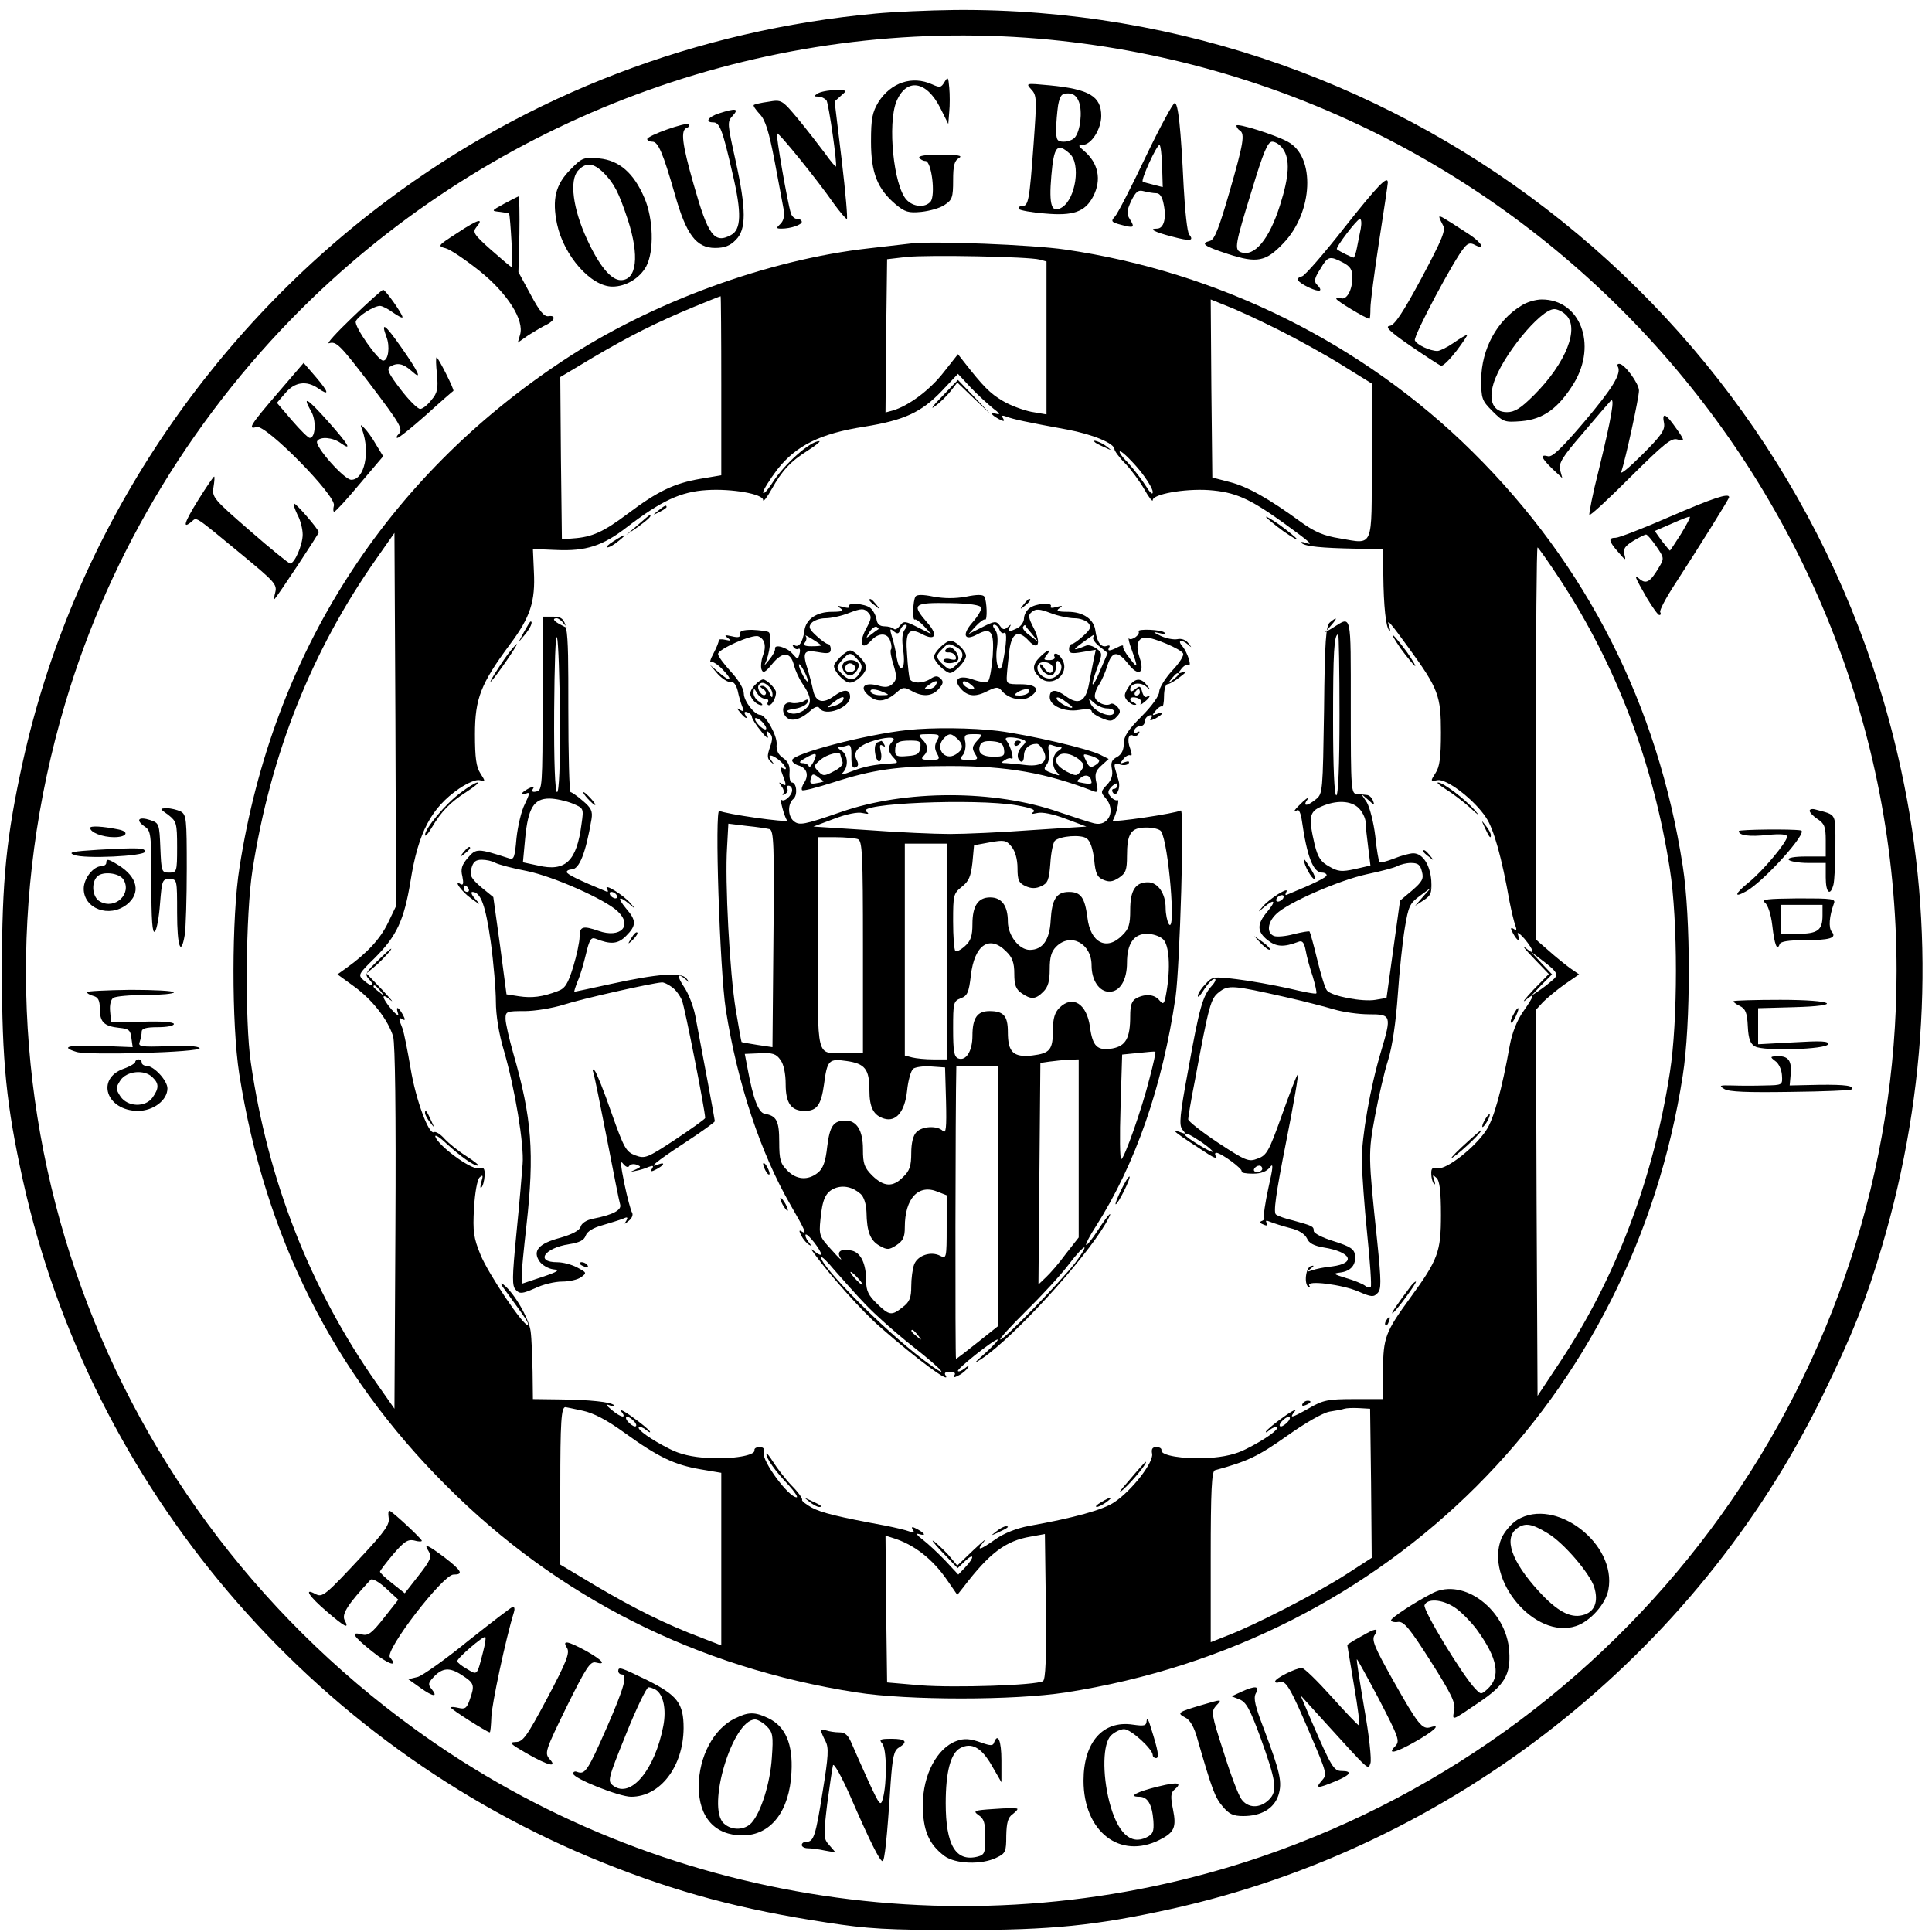 <?xml version="1.0" standalone="no"?>
<!DOCTYPE svg PUBLIC "-//W3C//DTD SVG 20010904//EN"
 "http://www.w3.org/TR/2001/REC-SVG-20010904/DTD/svg10.dtd">
<svg version="1.0" xmlns="http://www.w3.org/2000/svg"
 width="600pt" height="600pt" viewBox="0 0 600 600"
 preserveAspectRatio="xMidYMid meet">
<g transform="translate(0,600) scale(0.1,-0.1)"
fill="#000000" stroke="none">
<path d="M2720 5958 c-555 -51 -1078 -251 -1517 -580 -574 -429 -979 -1052
-1132 -1743 -51 -232 -65 -366 -65 -650 0 -284 14 -418 65 -650 211 -953 892
-1754 1800 -2119 232 -93 429 -146 699 -187 123 -19 185 -23 415 -23 283 0
417 14 650 65 875 193 1632 789 2025 1594 92 188 136 299 184 462 145 489 166
995 60 1482 -298 1384 -1529 2372 -2939 2360 -82 -1 -193 -6 -245 -11z m505
-78 c1503 -128 2665 -1389 2665 -2895 0 -1242 -796 -2350 -1975 -2752 -882
-300 -1869 -152 -2625 396 -1008 730 -1441 1997 -1088 3185 140 474 409 914
769 1261 602 579 1429 874 2254 805z"/>
<path d="M2933 5745 c-10 -17 -14 -18 -38 -7 -62 28 -128 6 -167 -55 -19 -32
-23 -51 -23 -123 0 -97 20 -147 77 -195 28 -23 39 -27 79 -23 27 3 59 12 73
22 23 15 26 23 26 76 0 46 4 61 18 69 13 8 -2 10 -56 11 -46 0 -71 -4 -67 -10
3 -5 12 -10 19 -10 19 0 32 -106 16 -126 -17 -20 -54 -17 -75 6 -40 44 -59
236 -31 305 31 74 93 65 136 -20 l25 -50 3 38 c2 20 2 54 0 75 -3 33 -4 35
-15 17z"/>
<path d="M3203 5722 c17 -18 17 -30 7 -168 -13 -178 -16 -194 -36 -194 -8 0
-13 -4 -10 -9 3 -4 40 -11 81 -14 88 -8 125 5 150 53 27 52 16 104 -29 142
-18 15 -18 17 -4 18 27 0 58 49 58 90 0 61 -37 83 -160 95 -75 7 -75 7 -57
-13z m148 -39 c11 -30 4 -90 -13 -110 -6 -7 -21 -13 -34 -13 -21 0 -24 5 -24
38 0 20 3 54 6 75 6 31 11 37 31 37 16 0 27 -8 34 -27z m-29 -160 c35 -31 19
-140 -24 -167 -32 -20 -41 5 -33 98 8 92 18 104 57 69z"/>
<path d="M2540 5710 c-13 -8 -13 -10 2 -10 9 0 20 -6 25 -12 7 -13 34 -200 29
-205 -1 -2 -17 17 -34 41 -18 24 -55 72 -83 106 -51 61 -52 61 -93 54 -23 -3
-43 -8 -45 -10 -3 -2 6 -15 19 -29 17 -18 28 -53 46 -147 13 -68 25 -135 28
-150 3 -17 0 -33 -10 -43 -14 -13 -14 -15 3 -15 29 0 63 12 63 21 0 5 -6 9
-14 9 -8 0 -17 8 -20 18 -11 36 -47 244 -43 248 4 5 125 -144 177 -219 19 -26
37 -47 40 -47 3 0 -4 82 -16 183 l-22 182 20 18 c20 17 19 17 -18 17 -22 0
-46 -5 -54 -10z"/>
<path d="M3558 5513 c-44 -93 -87 -176 -95 -185 -14 -15 -12 -18 18 -26 41
-11 44 -9 28 17 -11 17 -10 26 4 57 15 30 22 35 40 30 12 -3 29 -6 38 -6 11 0
19 -12 23 -35 9 -44 0 -75 -21 -75 -28 0 -7 -11 48 -25 56 -15 68 -13 52 7 -6
7 -13 74 -17 148 -9 185 -17 260 -28 260 -5 0 -46 -75 -90 -167z m51 -28 l2
-66 -28 7 c-15 4 -31 8 -34 10 -7 4 43 114 52 114 3 0 7 -29 8 -65z"/>
<path d="M2233 5648 c-34 -11 -45 -28 -18 -28 20 0 29 -23 60 -159 29 -123 27
-174 -5 -191 -52 -28 -71 -1 -116 158 -36 126 -41 168 -21 175 6 2 9 7 6 11
-7 8 -129 -35 -129 -46 0 -4 7 -8 16 -8 18 0 33 -35 70 -164 35 -124 66 -166
125 -166 29 0 47 7 64 25 33 32 33 94 -1 248 -25 113 -26 119 -9 137 21 23 11
25 -42 8z"/>
<path d="M3840 5610 c0 -5 5 -12 10 -15 17 -10 12 -40 -32 -192 -32 -111 -46
-147 -60 -151 -31 -8 -20 -16 56 -41 90 -29 117 -24 172 34 92 96 100 269 13
315 -40 22 -159 59 -159 50z m144 -72 c23 -32 20 -85 -9 -176 -34 -107 -80
-161 -122 -145 -20 8 -17 25 34 190 37 122 50 153 64 153 10 0 25 -10 33 -22z"/>
<path d="M1772 5474 c-47 -47 -58 -93 -42 -170 21 -98 105 -194 172 -194 42 0
85 26 105 63 25 47 22 149 -6 213 -33 77 -78 116 -140 122 -48 4 -53 3 -89
-34z m103 -11 c33 -34 46 -59 75 -146 36 -111 28 -187 -22 -187 -30 0 -67 44
-105 127 -44 95 -55 183 -28 213 25 27 47 25 80 -7z"/>
<path d="M4175 5293 c-64 -82 -123 -149 -131 -151 -23 -6 -16 -17 21 -35 35
-16 46 -12 24 10 -9 9 -6 21 11 47 24 41 29 42 70 21 23 -12 30 -22 30 -46 0
-40 -18 -72 -36 -65 -8 3 -14 2 -14 -2 0 -6 93 -62 103 -62 2 0 3 15 3 33 0
17 12 111 27 208 15 96 27 178 27 182 0 24 -32 -10 -135 -140z m51 -3 c-3 -16
-9 -43 -12 -60 -3 -16 -8 -30 -10 -30 -5 0 -46 20 -52 26 -6 4 62 93 71 94 5
0 6 -13 3 -30z"/>
<path d="M1565 5367 c-40 -22 -40 -22 -12 -25 15 -2 27 -4 28 -5 4 -10 13
-167 9 -167 -3 0 -32 25 -65 54 -53 47 -58 55 -46 70 26 31 5 25 -58 -17 -62
-40 -63 -41 -37 -48 15 -4 62 -36 106 -71 87 -70 139 -153 125 -198 l-7 -24
33 23 c19 12 44 27 57 33 26 13 29 30 5 26 -13 -2 -28 16 -55 67 l-38 70 3
118 c1 64 0 117 -3 117 -3 -1 -23 -11 -45 -23z"/>
<path d="M4470 5326 c0 -3 5 -14 11 -25 10 -15 -1 -42 -66 -164 -58 -108 -84
-147 -99 -149 -16 -2 -1 -17 64 -62 47 -32 90 -60 95 -62 6 -2 27 19 48 46 21
28 36 50 33 50 -3 0 -22 -11 -42 -25 -20 -14 -43 -25 -50 -25 -23 0 -64 19
-70 33 -5 13 123 254 154 289 11 13 19 15 33 7 35 -18 20 8 -18 33 -83 54 -93
60 -93 54z"/>
<path d="M2830 5244 c-19 -2 -78 -9 -130 -15 -315 -35 -678 -168 -950 -348
-553 -365 -903 -912 -1006 -1574 -25 -154 -25 -489 -1 -642 80 -507 292 -929
643 -1279 346 -347 779 -565 1274 -642 159 -25 491 -25 650 0 1003 156 1761
914 1916 1916 25 159 25 491 0 650 -77 499 -298 936 -653 1287 -339 336 -789
559 -1265 628 -101 15 -409 27 -478 19z m398 -50 l22 -6 0 -238 0 -237 -47 8
c-25 5 -66 20 -89 34 -39 23 -60 44 -121 122 l-18 23 -45 -57 c-43 -55 -109
-104 -158 -118 l-22 -6 2 238 3 238 60 7 c68 7 378 1 413 -8z m-988 -392 l0
-278 -65 -11 c-81 -14 -132 -38 -225 -108 -76 -57 -111 -73 -170 -77 l-35 -3
-3 252 -2 252 102 61 c114 67 193 107 313 157 44 18 81 33 83 33 1 0 2 -125 2
-278z m1730 174 c58 -29 147 -78 198 -110 l92 -57 0 -240 c0 -276 7 -259 -99
-241 -50 8 -78 20 -121 51 -100 73 -166 110 -221 124 l-54 14 -3 277 -2 276
52 -21 c29 -11 100 -44 158 -73z m-885 -245 c17 -12 22 -20 13 -17 -25 7 -22
-1 3 -15 17 -9 20 -8 14 2 -6 9 -3 10 11 5 20 -8 62 -17 188 -40 80 -15 147
-43 147 -61 0 -5 15 -26 34 -45 18 -19 45 -55 59 -80 14 -25 26 -40 26 -33 0
18 97 36 174 31 81 -6 125 -25 231 -101 84 -61 97 -72 70 -63 -11 4 -16 4 -12
-1 11 -10 63 -15 167 -17 l85 -1 1 -80 c1 -98 8 -162 18 -172 4 -4 4 1 0 12
-9 27 2 14 63 -70 90 -124 98 -146 98 -260 0 -77 -4 -107 -17 -126 -16 -25
-16 -26 6 -22 28 6 115 -61 151 -116 24 -35 49 -125 73 -261 6 -30 14 -64 18
-74 5 -14 4 -17 -5 -11 -10 6 -11 3 -2 -14 14 -25 23 -28 15 -3 -4 9 5 4 20
-13 31 -37 34 -55 4 -29 -13 10 -2 -4 24 -31 l48 -50 -48 -49 c-26 -28 -37
-42 -24 -32 30 26 28 15 -8 -36 -19 -27 -34 -66 -41 -103 -25 -140 -50 -231
-74 -266 -35 -53 -123 -122 -150 -117 -16 4 -21 0 -20 -18 0 -12 4 -26 8 -30
4 -5 5 0 1 11 -6 17 -5 18 7 7 10 -9 14 -41 14 -115 0 -115 -9 -139 -95 -257
-78 -107 -84 -124 -85 -225 l0 -90 -90 0 c-80 0 -96 -3 -139 -28 -57 -32 -63
-33 -45 -10 8 9 -8 2 -34 -17 -27 -19 -51 -39 -55 -45 -3 -5 2 -4 11 4 10 8
20 11 23 9 7 -7 -38 -39 -96 -68 -31 -16 -68 -25 -120 -28 -76 -4 -146 8 -143
24 1 6 -6 10 -16 10 -12 0 -16 -6 -13 -21 5 -27 -64 -115 -117 -150 -35 -24
-126 -49 -266 -74 -37 -7 -76 -22 -103 -41 -51 -36 -62 -38 -36 -7 10 12 -4 0
-32 -26 l-51 -49 -20 24 c-10 13 -32 34 -48 48 -17 13 -8 1 19 -28 l50 -52 23
22 c29 27 30 12 1 -19 l-22 -23 -40 43 c-23 24 -54 53 -71 66 -16 12 -22 20
-12 17 24 -7 21 1 -4 15 -17 9 -20 8 -14 -2 6 -9 3 -10 -11 -5 -10 4 -44 12
-74 18 -147 27 -199 40 -229 56 -18 10 -32 21 -30 24 2 4 -12 24 -33 45 -20
21 -45 54 -57 73 -12 19 -21 30 -21 25 0 -15 28 -54 69 -97 19 -21 30 -38 25
-38 -25 0 -108 113 -102 138 4 12 -1 18 -13 18 -10 0 -17 -4 -16 -10 3 -16
-67 -28 -143 -24 -52 3 -89 12 -120 28 -58 29 -103 61 -96 68 3 2 13 -1 23 -9
9 -8 14 -9 11 -4 -4 6 -28 26 -55 45 -26 19 -42 26 -34 17 19 -23 1 -21 -29 4
-20 17 -21 20 -5 14 11 -3 16 -3 12 1 -10 10 -74 17 -172 18 l-80 1 -1 85 c-1
47 -3 103 -6 125 -5 40 -51 120 -85 146 -11 8 -8 0 8 -21 65 -89 72 -100 68
-104 -10 -10 -124 160 -147 218 -21 51 -24 72 -20 143 3 50 10 88 17 96 11 10
12 7 6 -13 -4 -14 -4 -22 0 -18 5 5 9 21 10 36 1 24 -2 28 -20 24 -24 -4 -124
70 -133 98 -2 8 13 -1 34 -21 45 -41 84 -69 98 -69 6 0 -10 13 -35 29 -24 15
-55 40 -68 54 -13 15 -28 24 -33 21 -16 -10 -57 101 -73 199 -9 53 -20 109
-25 123 -13 32 -13 37 1 28 8 -4 8 0 0 15 -14 25 -23 28 -15 4 4 -10 -5 -5
-20 12 -31 37 -34 55 -3 29 12 -10 0 4 -26 32 l-49 51 24 20 c13 10 34 32 48
48 13 17 1 8 -27 -19 -49 -47 -52 -51 -36 -68 20 -22 6 -24 -18 -2 -18 16 -16
19 35 69 68 68 91 117 111 239 24 151 64 227 151 287 27 18 53 29 64 26 18 -5
18 -4 2 21 -13 20 -17 48 -17 122 0 111 18 156 108 278 64 85 80 134 75 228
l-3 69 73 -3 c91 -4 143 12 219 71 107 82 167 110 248 115 78 5 175 -12 175
-31 0 -7 12 8 26 33 33 59 59 87 113 121 25 16 41 29 35 29 -28 0 -108 -71
-145 -129 -16 -25 -29 -38 -29 -30 0 7 20 39 44 71 59 75 135 112 271 133 123
20 176 44 240 111 l50 53 40 -43 c22 -23 54 -52 70 -65z m453 -190 c23 -28 42
-59 42 -69 0 -10 -8 -3 -21 18 -12 19 -37 52 -57 74 -21 21 -30 36 -22 34 8
-3 34 -28 58 -57z m-2333 -1407 c-24 -50 -65 -94 -129 -140 l-28 -20 51 -37
c58 -42 106 -104 122 -156 6 -24 9 -231 7 -596 l-3 -560 -56 80 c-205 292
-337 628 -390 995 -19 129 -16 462 5 597 56 360 183 681 385 968 l56 80 3
-580 2 -579 -25 -52z m3640 1066 c174 -265 290 -570 341 -900 25 -158 25 -472
0 -630 -51 -331 -169 -642 -344 -904 l-67 -101 -3 599 -2 600 22 24 c13 13 43
38 67 55 l45 31 -29 20 c-16 12 -46 36 -67 55 l-38 33 0 609 c0 335 2 609 5
609 2 0 34 -45 70 -100z m-16 -1237 c-7 -7 -26 -23 -43 -35 l-31 -21 32 34 33
33 -33 35 -32 35 43 -33 c35 -27 40 -36 31 -48z m-3648 -40 c13 -16 12 -17 -3
-4 -10 7 -18 15 -18 17 0 8 8 3 21 -13z m628 -1304 c34 -7 76 -29 131 -69 104
-75 154 -99 235 -113 l65 -11 0 -268 0 -268 -62 24 c-109 41 -209 91 -326 160
l-112 67 0 238 c0 207 3 251 16 251 2 0 25 -5 53 -11z m2449 -225 l2 -232 -82
-53 c-89 -57 -279 -155 -365 -188 l-53 -21 0 265 c0 204 3 266 13 269 103 28
135 44 223 106 59 42 112 72 133 76 20 3 41 7 46 9 6 2 26 3 45 2 l35 -2 3
-231z m-2288 191 c7 -8 8 -15 2 -15 -5 0 -15 7 -22 15 -7 8 -8 15 -2 15 5 0
15 -7 22 -15z m2030 0 c-7 -8 -17 -15 -22 -15 -6 0 -5 7 2 15 7 8 17 15 22 15
6 0 5 -7 -2 -15z m-761 -806 c-22 -13 -275 -21 -380 -13 l-104 9 -3 228 -2
228 22 -7 c66 -20 124 -65 170 -132 l31 -45 19 24 c81 106 131 144 209 157
l44 8 3 -225 c2 -164 -1 -227 -9 -232z"/>
<path d="M2925 4768 c-28 -28 -37 -42 -22 -30 16 11 38 33 49 47 l21 27 51
-49 51 -48 -50 53 c-27 28 -50 52 -50 52 0 0 -23 -23 -50 -52z"/>
<path d="M3401 4626 c2 -2 15 -9 29 -15 24 -11 24 -11 6 3 -16 13 -49 24 -35
12z"/>
<path d="M2044 4414 c-18 -14 -18 -15 4 -4 12 6 22 13 22 15 0 8 -5 6 -26 -11z"/>
<path d="M1980 4369 l-35 -30 38 26 c33 24 43 35 34 35 -1 0 -18 -14 -37 -31z"/>
<path d="M3932 4394 c4 -5 28 -25 54 -44 26 -18 45 -29 42 -24 -4 5 -28 25
-54 44 -26 18 -45 29 -42 24z"/>
<path d="M1905 4319 c-16 -10 -25 -19 -19 -19 7 0 22 9 35 20 30 24 23 24 -16
-1z"/>
<path d="M2843 4147 c-8 -13 -10 -76 -2 -71 3 2 16 -7 29 -21 l22 -24 -42 21
c-39 20 -44 20 -55 5 -7 -9 -15 -14 -19 -10 -4 4 -17 8 -29 8 -15 0 -23 7 -25
22 -2 12 -10 27 -19 35 -18 14 -74 18 -66 4 3 -4 -5 -5 -18 -1 -19 5 -21 4 -9
-4 12 -8 5 -11 -26 -11 -48 0 -82 -23 -86 -60 -5 -34 -17 -52 -30 -44 -7 4 -8
2 -4 -5 4 -6 11 -9 16 -6 4 3 6 -4 3 -15 -5 -19 -5 -19 -22 0 -17 20 -57 31
-54 15 1 -6 -8 -22 -19 -35 -11 -14 -16 -19 -12 -11 14 27 22 91 11 98 -5 3
-28 6 -51 7 -29 0 -40 -4 -38 -13 2 -10 -5 -12 -25 -7 -22 5 -25 4 -13 -5 12
-9 11 -10 -7 -6 -12 3 -22 2 -21 -2 1 -3 -6 -21 -16 -40 -10 -18 -13 -31 -8
-27 5 3 22 -8 37 -24 34 -35 23 -40 -14 -7 l-26 22 24 -28 c14 -15 31 -26 40
-25 9 2 17 -8 22 -27 3 -16 10 -39 14 -49 7 -15 5 -17 -6 -11 -12 8 -12 6 0
-8 15 -19 26 -23 15 -6 -4 7 -1 10 7 7 8 -3 14 -9 14 -14 0 -5 12 -25 28 -44
16 -21 25 -27 21 -15 -6 16 -4 18 6 8 10 -9 10 -19 1 -44 -9 -27 -9 -35 4 -46
8 -7 10 -8 5 -1 -19 23 -10 29 15 11 23 -17 36 -41 15 -28 -7 4 -7 -3 0 -20
13 -34 13 -38 -2 -29 -10 6 -10 5 -1 -8 7 -8 9 -19 5 -23 -4 -5 -1 -5 6 -1 7
4 10 12 7 17 -4 5 -1 9 4 9 6 0 11 -6 11 -14 0 -16 -24 -38 -33 -30 -7 7 8
-50 17 -64 5 -8 -193 20 -210 30 -15 10 1 -493 20 -617 36 -229 108 -446 201
-607 47 -81 52 -94 34 -82 -8 5 -8 1 0 -14 6 -12 17 -24 24 -28 8 -5 7 -2 -2
9 -8 10 -11 20 -9 23 6 5 48 -49 48 -61 0 -4 -8 -1 -17 6 -17 13 -17 13 -3 -6
52 -71 150 -180 203 -226 114 -100 221 -179 204 -151 -6 8 -1 12 13 12 13 0
19 -4 14 -11 -5 -8 -1 -8 14 0 12 6 24 17 28 24 5 8 2 7 -9 -2 -10 -8 -20 -12
-22 -9 -6 5 111 98 123 98 4 -1 -13 -19 -38 -42 -37 -33 -39 -36 -10 -17 100
68 315 303 383 418 29 50 12 35 -23 -19 -18 -28 -35 -49 -37 -46 -2 2 11 28
30 57 123 193 207 434 248 714 13 93 28 585 16 578 -15 -9 -215 -39 -211 -31
11 18 22 68 14 63 -4 -2 -13 2 -21 11 -10 12 -9 18 4 32 11 10 17 12 17 4 0
-7 -5 -12 -11 -12 -5 0 -7 -5 -3 -11 10 -17 25 12 18 36 -3 11 -8 28 -11 38
-4 15 -1 18 15 13 11 -4 23 -2 27 3 4 7 -1 8 -12 4 -16 -6 -16 -5 -4 10 7 9
17 14 22 11 5 -3 4 7 -1 21 -11 28 -5 49 10 40 5 -3 12 0 16 6 5 8 3 9 -6 4
-8 -5 -11 -3 -8 6 3 8 11 14 19 14 8 0 14 6 14 14 0 8 6 16 14 19 9 3 11 0 6
-8 -6 -9 -3 -9 14 -1 25 14 28 23 4 14 -16 -6 -16 -5 -4 10 7 9 16 15 20 13 3
-2 6 12 6 32 0 20 5 37 10 37 6 0 24 10 40 23 19 14 23 20 10 15 -18 -6 -18
-5 -6 10 7 9 17 15 21 12 13 -8 -2 39 -18 58 -17 19 -3 23 18 5 12 -11 12 -10
1 4 -8 11 -22 16 -35 13 -11 -2 -34 2 -51 10 -25 12 -26 14 -5 9 14 -4 22 -3
17 1 -8 10 -87 13 -81 4 6 -10 -22 -30 -30 -22 -3 4 0 -13 9 -36 20 -57 19
-59 -7 -25 -13 16 -22 32 -20 37 1 4 -6 3 -17 -3 -25 -13 -34 -13 -26 0 3 5 0
7 -8 4 -17 -6 -30 11 -35 46 -4 37 -38 60 -86 60 -31 0 -38 3 -26 11 12 8 10
9 -9 4 -13 -4 -21 -3 -18 1 9 15 -49 10 -66 -5 -10 -7 -17 -22 -17 -32 0 -10
-9 -23 -19 -29 -26 -13 -34 -13 -25 3 5 9 4 9 -6 0 -11 -10 -16 -9 -25 4 -11
15 -16 15 -55 -5 l-42 -21 22 24 c13 14 26 23 29 21 8 -5 6 58 -2 71 -4 7 -23
7 -57 0 -33 -6 -67 -6 -100 0 -34 7 -53 7 -57 0z m204 -34 c2 -6 -10 -27 -27
-46 -34 -39 -25 -59 15 -37 43 23 53 9 48 -67 -3 -37 -9 -72 -14 -78 -6 -5
-22 -4 -45 4 -46 17 -67 2 -39 -29 22 -24 46 -25 84 -5 25 12 31 12 41 1 21
-27 66 -36 90 -19 32 22 19 38 -31 38 -43 0 -44 1 -42 30 1 17 5 51 8 78 8 53
28 62 60 27 29 -32 39 -8 16 38 -18 35 -19 42 -6 52 12 10 24 9 58 -4 23 -9
57 -16 74 -16 17 0 36 -7 43 -15 10 -12 7 -19 -16 -40 -15 -14 -31 -25 -35
-25 -5 0 -9 -7 -9 -16 0 -13 7 -15 41 -9 l42 7 -7 -33 c-4 -19 -10 -52 -14
-73 -10 -55 -33 -67 -72 -38 -31 23 -50 22 -50 -3 0 -27 46 -47 90 -40 24 4
40 3 40 -3 0 -5 14 -15 31 -22 26 -11 33 -11 46 3 13 13 14 19 4 31 -8 9 -17
13 -22 10 -16 -10 -49 7 -49 24 0 10 6 26 14 37 7 11 19 37 25 58 15 46 32 47
65 5 32 -41 52 -29 35 20 -13 39 -6 62 20 62 24 0 107 -35 115 -49 4 -6 -11
-30 -34 -54 -22 -24 -40 -54 -40 -65 0 -13 -23 -45 -55 -77 -42 -42 -55 -62
-55 -84 0 -21 -7 -34 -21 -42 -16 -8 -20 -17 -16 -37 4 -19 -1 -34 -15 -49
-20 -21 -20 -24 -5 -41 34 -38 10 -90 -35 -79 -13 3 -62 19 -109 35 -200 70
-478 70 -678 0 -115 -40 -129 -42 -146 -28 -19 16 -19 54 -1 69 14 12 10 51
-5 51 -5 0 -8 14 -7 30 2 21 -4 35 -20 46 -15 10 -22 24 -20 43 2 26 -34 91
-51 91 -18 0 -51 43 -51 66 0 15 -16 42 -40 68 -22 24 -40 48 -40 55 0 15 106
62 125 55 20 -8 26 -31 14 -61 -5 -14 -7 -34 -4 -42 5 -13 12 -9 34 18 32 39
57 37 67 -6 4 -15 15 -39 24 -53 32 -46 33 -67 6 -86 -16 -10 -32 -13 -43 -8
-14 6 -11 9 16 13 19 3 36 12 39 20 3 10 0 11 -13 3 -10 -5 -26 -7 -36 -5 -24
7 -36 -22 -19 -42 15 -18 45 -11 76 17 14 13 24 16 29 9 17 -28 95 1 95 35 0
24 -19 25 -49 3 -35 -26 -58 -20 -66 18 -3 15 -10 42 -15 59 -19 58 -15 67 30
59 33 -6 40 -4 40 9 0 9 -4 16 -9 16 -4 0 -20 11 -35 25 -23 21 -26 28 -16 40
7 8 26 15 43 15 17 0 51 7 75 17 37 14 45 14 57 2 13 -13 12 -20 -6 -53 -23
-44 -13 -68 16 -36 23 26 52 26 60 -1 4 -11 5 -23 2 -26 -3 -3 0 -24 8 -48 11
-37 10 -45 -2 -58 -12 -11 -23 -13 -46 -6 -44 12 -60 -6 -28 -32 26 -22 53
-18 86 11 18 16 23 17 45 5 35 -20 64 -18 85 5 14 16 16 23 7 32 -10 10 -17
10 -32 0 -25 -16 -60 -15 -65 1 -2 6 -6 40 -8 75 -6 71 5 85 48 62 40 -21 49
-2 15 36 -50 58 -45 63 72 61 59 -1 93 -6 95 -14z m-319 -67 c-2 -1 -12 -8
-22 -16 -18 -14 -18 -14 -6 7 8 12 18 19 23 16 4 -3 7 -6 5 -7z m82 -1 c-8
-10 -10 -31 -5 -64 4 -30 3 -51 -4 -55 -6 -4 -12 9 -16 31 -3 21 -10 51 -15
66 -7 24 -7 27 5 17 12 -10 16 -9 21 4 3 9 11 16 16 16 6 0 5 -6 -2 -15z m294
-1 c3 -8 10 -13 15 -9 9 5 7 -35 -5 -94 -9 -43 -25 -1 -18 47 4 27 2 47 -6 57
-7 9 -8 15 -2 15 5 0 13 -7 16 -16z m101 -13 l20 -25 -26 20 c-15 10 -25 23
-22 27 3 5 6 7 7 5 0 -2 10 -14 21 -27z m-655 -35 c0 -2 -13 -3 -30 -3 -22 0
-27 4 -20 12 5 7 6 15 2 20 -4 4 5 0 21 -10 15 -9 27 -18 27 -19z m845 25 c-3
-5 6 -18 20 -29 l25 -20 -22 -51 c-26 -64 -35 -61 -11 3 17 46 17 48 -2 62
-11 8 -25 12 -32 9 -42 -17 -44 -15 -13 8 40 29 43 31 35 18z m-886 -136 c0
-5 -6 1 -14 15 -8 14 -14 30 -14 35 0 6 6 -1 14 -15 8 -14 14 -29 14 -35z
m1151 21 c0 -2 -8 -10 -17 -17 -16 -13 -17 -12 -4 4 13 16 21 21 21 13z m-755
-35 c-3 -6 -14 -11 -23 -11 -13 0 -13 2 4 14 21 15 30 14 19 -3z m120 -9 c-7
-8 -35 7 -35 18 0 6 7 6 20 -2 10 -7 17 -14 15 -16z m-280 -12 c18 -8 17 -9
-7 -9 -15 -1 -30 4 -33 9 -7 12 12 12 40 0z m450 0 c-3 -5 -16 -10 -28 -10
-18 0 -19 2 -7 10 20 13 43 13 35 0z m-579 -28 c-3 -5 -16 -12 -28 -15 -22 -6
-22 -6 2 13 25 19 37 20 26 2z m714 -18 c0 -9 -44 14 -48 25 -3 8 5 7 22 -4
14 -10 26 -19 26 -21z m108 -4 c12 0 22 -4 22 -10 0 -25 -63 -2 -74 27 -6 16
-6 16 12 0 10 -9 28 -17 40 -17z m-1068 -45 c20 -24 6 -28 -15 -5 -10 11 -13
20 -8 20 6 0 16 -7 23 -15z m788 -256 c44 -8 60 -14 51 -21 -9 -6 -6 -7 12 -3
15 4 50 -3 89 -18 l64 -24 -170 -11 c-93 -7 -207 -12 -254 -12 -47 0 -161 5
-254 12 l-170 11 64 24 c39 15 74 22 89 18 18 -4 22 -3 12 4 -39 26 338 42
467 20z m-768 -74 c13 -4 15 -49 12 -341 l-3 -336 -47 7 c-26 4 -48 8 -49 9
-1 1 -9 46 -18 100 -19 115 -34 399 -27 505 l4 73 57 -7 c31 -3 63 -8 71 -10z
m1216 -7 c23 -36 47 -321 24 -288 -5 8 -10 31 -10 50 0 45 -24 80 -55 80 -39
0 -55 -25 -55 -86 0 -45 -4 -59 -25 -79 -48 -49 -99 -23 -108 56 -8 61 -20 79
-57 79 -39 0 -53 -22 -57 -88 -3 -61 -25 -92 -65 -92 -33 0 -68 45 -68 88 0
49 -19 75 -55 75 -38 0 -55 -27 -55 -83 0 -36 -5 -52 -23 -68 -13 -12 -27 -19
-30 -15 -4 3 -7 45 -7 92 0 81 1 86 27 107 22 17 28 32 33 75 l5 54 49 9 c45
8 51 7 68 -14 11 -14 18 -39 18 -66 0 -38 4 -46 25 -56 18 -8 32 -8 49 0 20 9
24 19 28 71 2 34 9 65 14 70 17 15 82 20 99 7 11 -8 19 -32 23 -65 4 -43 9
-55 28 -63 18 -8 29 -7 49 6 21 14 25 24 25 67 0 71 12 89 60 89 21 0 42 -5
46 -12z m-942 -24 c14 -5 16 -44 16 -335 l0 -329 -54 0 c-94 0 -86 -30 -86
341 l0 329 54 0 c30 0 61 -3 70 -6z m276 -349 l0 -335 -42 0 c-24 0 -53 3 -65
6 l-23 6 0 329 0 329 65 0 65 0 0 -335z m672 38 c19 -17 24 -89 10 -167 -6
-35 -9 -37 -21 -23 -15 19 -43 22 -72 7 -14 -8 -19 -21 -19 -55 0 -68 -13 -93
-55 -101 -47 -8 -62 6 -70 67 -10 72 -54 100 -95 59 -14 -14 -20 -33 -20 -67
0 -64 -9 -74 -65 -81 -58 -6 -75 10 -75 73 0 50 -13 65 -57 65 -38 0 -53 -21
-53 -77 0 -47 -20 -79 -44 -70 -13 5 -16 22 -16 92 0 81 1 86 24 95 20 7 25
18 31 70 11 96 58 128 110 75 19 -18 25 -35 25 -69 0 -35 5 -48 22 -60 30 -21
44 -20 68 4 15 15 20 33 20 70 0 37 5 55 20 70 45 45 110 10 110 -58 0 -47 24
-82 55 -82 33 0 55 36 55 90 0 59 21 90 62 90 17 0 40 -7 50 -17z m-42 -432
c-24 -96 -79 -251 -88 -251 -4 0 -5 73 -2 162 l5 163 50 5 c28 3 51 5 53 4 2
-1 -6 -38 -18 -83z m-1146 57 c10 -13 16 -43 16 -75 0 -59 17 -83 59 -83 38 0
51 18 60 82 10 76 15 81 70 73 57 -8 71 -25 71 -90 0 -55 13 -79 46 -89 37
-11 64 22 71 86 3 32 12 63 19 69 7 5 32 9 56 7 l43 -3 3 -105 c2 -83 0 -102
-10 -92 -17 17 -64 15 -82 -4 -10 -10 -16 -33 -16 -65 0 -40 -5 -55 -25 -74
-32 -33 -60 -31 -96 4 -25 25 -29 37 -29 82 0 58 -19 89 -54 89 -38 0 -49 -17
-57 -81 -5 -47 -13 -68 -29 -81 -31 -25 -67 -22 -95 7 -21 21 -25 33 -25 88 0
66 -8 82 -45 88 -20 4 -36 47 -53 139 l-9 47 48 2 c39 2 50 -2 63 -21z m926
-275 l0 -276 -40 -51 c-21 -29 -49 -61 -62 -73 l-23 -22 3 344 3 344 27 4 c15
2 42 5 60 6 l32 1 0 -277z m-250 -147 l0 -404 -64 -51 c-35 -28 -65 -51 -67
-51 -3 0 -2 795 1 908 0 1 29 2 65 2 l65 0 0 -404z m-427 6 c10 -9 17 -31 18
-56 1 -62 12 -89 41 -105 23 -13 29 -13 52 2 21 14 26 25 26 56 0 89 42 135
102 110 l28 -11 0 -100 c0 -95 -1 -98 -20 -88 -28 15 -70 2 -81 -27 -5 -13 -9
-44 -9 -68 0 -35 -5 -48 -26 -64 -35 -28 -42 -27 -81 11 -26 25 -33 40 -33 69
0 54 -16 88 -44 95 -34 8 -50 -3 -35 -24 6 -10 -7 2 -28 26 -38 41 -40 46 -35
95 6 63 16 85 45 97 26 10 55 4 80 -18z m666 -214 c-45 -58 -220 -238 -232
-238 -6 0 30 39 79 88 49 48 109 113 133 145 24 32 46 55 49 53 2 -3 -11 -24
-29 -48z m-652 -128 c28 -30 94 -89 146 -130 101 -79 126 -112 32 -41 -120 91
-314 286 -315 316 0 6 19 -12 42 -40 24 -27 66 -75 95 -105z m-22 80 c10 -11
16 -20 13 -20 -3 0 -13 9 -23 20 -10 11 -16 20 -13 20 3 0 13 -9 23 -20z m186
-177 c13 -16 12 -17 -3 -4 -17 13 -22 21 -14 21 2 0 10 -8 17 -17z"/>
<path d="M2920 3990 c-11 -11 -20 -24 -20 -30 0 -5 9 -19 20 -30 11 -11 25
-20 30 -20 15 0 50 38 50 53 0 16 -32 47 -48 47 -7 0 -21 -9 -32 -20z m51 0
c24 -14 24 -32 -1 -55 -19 -17 -21 -17 -40 0 -24 22 -25 29 -4 49 18 19 20 19
45 6z"/>
<path d="M2936 3981 c-3 -5 2 -8 11 -7 9 0 18 -5 21 -13 3 -10 -1 -12 -17 -8
-11 3 -21 1 -21 -4 0 -12 37 -11 45 1 7 11 -12 40 -26 40 -4 0 -10 -4 -13 -9z"/>
<path d="M2610 3960 c-11 -11 -20 -23 -20 -28 0 -17 32 -52 49 -52 20 0 51 30
51 48 0 15 -36 52 -50 52 -5 0 -19 -9 -30 -20z m54 -9 c14 -15 15 -24 6 -40
-13 -25 -33 -27 -54 -5 -20 19 -20 23 1 46 20 23 26 23 47 -1z"/>
<path d="M2617 3936 c-3 -8 1 -20 9 -27 12 -10 18 -9 31 3 8 9 12 21 9 27 -10
16 -43 14 -49 -3z m38 -5 c7 -12 -12 -24 -25 -16 -11 7 -4 25 10 25 5 0 11 -4
15 -9z"/>
<path d="M3230 3960 c-25 -25 -25 -42 -1 -64 37 -34 94 10 71 54 -6 11 -15 20
-21 20 -6 0 -7 -4 -4 -10 3 -5 -4 -10 -16 -10 -18 0 -19 2 -9 15 18 22 3 18
-20 -5z m40 -36 c0 -20 -17 -17 -29 4 -6 9 -11 12 -11 6 0 -17 27 -37 40 -29
5 3 10 16 10 28 0 14 3 18 10 11 15 -15 2 -42 -22 -50 -24 -7 -53 18 -45 39 7
19 47 11 47 -9z"/>
<path d="M2346 3874 c-9 -8 -16 -21 -16 -28 0 -15 20 -36 35 -36 5 0 2 5 -7
11 -10 5 -18 18 -18 27 1 16 1 16 11 0 5 -10 17 -18 25 -18 8 0 12 -4 9 -10
-3 -5 -2 -10 3 -10 10 0 22 23 22 40 0 11 -29 40 -40 40 -5 0 -16 -7 -24 -16z
m42 -6 c7 -7 12 -19 11 -27 0 -10 -4 -7 -9 7 -5 12 -15 22 -22 22 -9 0 -9 -3
2 -10 8 -5 11 -12 7 -17 -9 -9 -28 17 -21 29 7 11 18 10 32 -4z"/>
<path d="M3504 3865 c-13 -20 -14 -28 -4 -40 7 -8 18 -15 24 -14 7 0 6 2 -1 6
-21 8 -15 22 7 16 11 -3 17 -10 13 -17 -4 -6 1 -5 10 3 18 14 24 26 8 17 -5
-3 -11 4 -14 16 -5 18 -8 19 -21 8 -11 -9 -16 -9 -16 -1 0 19 29 24 48 10 15
-13 16 -12 3 4 -19 24 -38 21 -57 -8z m36 -15 c0 -5 -5 -10 -11 -10 -5 0 -7 5
-4 10 3 6 8 10 11 10 2 0 4 -4 4 -10z"/>
<path d="M2820 3733 c-133 -14 -360 -74 -360 -94 0 -6 9 -13 19 -16 26 -7 34
-29 19 -53 -7 -10 -10 -21 -7 -24 3 -3 46 8 96 24 124 40 200 51 363 51 179 0
298 -21 448 -79 11 -4 13 2 7 27 -6 26 -3 37 15 53 l23 21 -24 12 c-37 20
-225 63 -319 75 -81 10 -206 11 -280 3z m90 -33 c-8 -14 -8 -26 0 -40 10 -18
8 -20 -22 -20 -25 0 -29 3 -20 12 16 16 15 33 -4 52 -14 15 -12 16 21 16 33 0
35 -2 25 -20z m65 4 c18 -18 16 -33 -7 -47 -35 -22 -66 21 -36 51 16 16 23 15
43 -4z m59 -5 c-15 -17 -16 -23 -6 -40 11 -17 9 -19 -19 -19 -27 0 -30 2 -19
15 7 8 10 26 8 40 -5 22 -2 25 25 25 30 0 30 0 11 -21z m-262 -1 c-16 -16 -15
-33 4 -52 14 -15 13 -16 -8 -17 -52 -3 -83 -9 -122 -24 -27 -11 -37 -12 -28
-4 18 19 15 56 -5 68 -10 6 -13 11 -6 11 6 0 17 2 25 5 9 4 13 -5 12 -34 0
-28 3 -38 13 -34 9 3 10 10 4 22 -13 23 1 42 41 57 46 16 86 18 70 2z m402 6
c14 -5 14 -8 1 -21 -17 -17 -19 -39 -5 -48 6 -3 10 5 10 18 0 22 16 37 40 37
5 0 14 -9 20 -21 18 -32 -4 -51 -54 -45 -23 3 -50 5 -61 6 -16 0 -17 2 -5 9 8
6 17 8 21 5 10 -6 -2 38 -14 54 -7 9 -4 12 11 12 11 0 27 -3 36 -6z m-316 -26
c-2 -19 -10 -24 -40 -26 -32 -3 -38 0 -38 16 0 26 8 32 47 32 30 0 34 -3 31
-22z m260 -5 c3 -20 -1 -23 -32 -23 -37 0 -51 12 -42 36 4 10 16 14 38 12 25
-2 34 -8 36 -25z m175 7 c7 0 4 -5 -5 -11 -21 -12 -24 -49 -5 -68 10 -10 8
-11 -8 -5 -34 12 -36 15 -24 30 6 8 9 25 6 40 -3 19 -1 24 10 20 8 -3 20 -6
26 -6z m-766 -45 c-7 -13 -13 -20 -15 -15 -2 6 -11 10 -20 10 -12 1 -10 5 8
15 35 20 40 18 27 -10z m83 21 c0 -2 3 -11 6 -20 4 -10 -5 -20 -26 -31 -30
-16 -34 -16 -49 0 -15 15 -14 18 8 36 20 17 61 27 61 15z m739 -13 c19 -16 20
-20 8 -37 -13 -17 -15 -17 -45 -2 -30 16 -40 35 -25 49 12 12 40 7 62 -10z
m63 -2 c4 -4 0 -11 -10 -17 -15 -10 -20 -7 -29 13 -11 22 -10 23 10 17 12 -3
25 -9 29 -13z m-854 -67 c2 -1 -8 -4 -21 -6 -20 -4 -23 -1 -19 14 4 15 7 16
21 6 9 -7 17 -13 19 -14z m832 -5 c0 -3 -11 -4 -25 -1 -24 4 -24 5 -8 17 17
13 32 5 33 -16z"/>
<path d="M2724 3694 c-6 -2 -9 -18 -6 -34 2 -16 9 -27 14 -24 5 3 7 17 3 31
-4 18 -2 23 6 17 8 -4 9 -3 5 4 -4 7 -8 12 -9 11 -1 0 -7 -3 -13 -5z"/>
<path d="M3150 3689 c0 -5 5 -7 10 -4 6 3 10 8 10 11 0 2 -4 4 -10 4 -5 0 -10
-5 -10 -11z"/>
<path d="M2700 4136 c0 -2 8 -10 18 -17 15 -13 16 -12 3 4 -13 16 -21 21 -21
13z"/>
<path d="M3179 4123 c-13 -16 -12 -17 4 -4 16 13 21 21 13 21 -2 0 -10 -8 -17
-17z"/>
<path d="M1685 3815 c0 -255 -1 -270 -19 -273 -12 -3 -16 0 -11 8 6 9 2 9 -14
1 -24 -13 -28 -23 -6 -15 11 5 10 -2 -5 -33 -11 -21 -22 -69 -26 -106 -5 -58
-8 -68 -22 -63 -99 32 -103 32 -129 2 -19 -22 -23 -35 -17 -58 4 -21 3 -28 -5
-24 -25 16 2 -23 32 -44 30 -22 31 -22 13 -2 -11 12 -15 22 -9 22 26 0 41 -42
57 -155 9 -66 16 -150 16 -186 0 -41 9 -99 25 -152 34 -117 63 -292 58 -352
-2 -27 -10 -124 -19 -213 -14 -143 -14 -166 -2 -178 12 -13 20 -12 59 5 24 12
62 21 85 21 22 0 49 6 59 14 18 13 17 14 -13 30 -17 9 -44 16 -61 16 -70 0
-41 44 36 56 32 5 47 12 52 27 5 13 23 24 52 32 24 7 53 16 63 20 15 7 17 5
11 -6 -8 -12 -6 -12 8 0 9 7 14 18 10 25 -4 6 -15 47 -24 90 -12 59 -13 75 -4
62 8 -10 16 -13 19 -7 4 6 14 7 23 4 15 -6 14 -7 -3 -15 -18 -8 -18 -8 1 -4
11 2 29 7 39 12 14 5 17 4 11 -5 -6 -10 -3 -11 14 -2 24 13 28 23 6 15 -34
-14 -10 7 80 66 52 34 95 65 95 68 0 5 -37 202 -61 329 -6 29 -21 68 -34 87
-24 36 -22 47 5 24 12 -11 12 -10 2 3 -15 21 -90 15 -236 -17 -60 -13 -110
-24 -112 -24 -2 0 3 15 10 33 8 17 19 56 26 85 10 43 16 52 29 47 48 -19 70
-17 95 8 33 33 33 48 0 86 -28 34 -23 41 10 14 21 -18 21 -18 4 2 -20 24 -84
64 -73 45 4 -7 4 -11 -1 -9 -87 36 -124 54 -124 61 0 4 7 8 15 8 24 0 44 50
62 156 4 25 -1 35 -27 57 -17 15 -35 27 -38 27 -4 0 -7 117 -7 261 0 282 0
284 -54 284 l-26 0 0 -270z m66 248 c13 -15 12 -15 -8 -4 -24 12 -29 21 -14
21 5 0 15 -7 22 -17z m-12 -295 c1 -146 -3 -228 -9 -228 -6 0 -10 90 -9 253 1
142 4 241 9 227 4 -14 8 -127 9 -252z m38 -263 c36 -15 36 -15 29 -64 -15
-116 -50 -149 -135 -129 l-47 10 7 75 c9 94 27 123 75 123 19 0 51 -7 71 -15z
m-238 -185 c10 -5 54 -17 97 -25 83 -17 243 -88 282 -125 48 -45 9 -85 -59
-61 -49 17 -59 14 -59 -18 0 -16 -9 -58 -20 -94 -16 -52 -25 -67 -48 -75 -47
-18 -80 -22 -120 -16 l-39 6 -20 151 -21 151 -38 31 c-31 27 -36 36 -30 58 5
20 13 27 32 27 14 0 33 -4 43 -10z m-84 -80 c3 -5 1 -10 -4 -10 -6 0 -11 5
-11 10 0 6 2 10 4 10 3 0 8 -4 11 -10z m460 -20 c3 -5 2 -10 -4 -10 -5 0 -13
5 -16 10 -3 6 -2 10 4 10 5 0 13 -4 16 -10z m171 -285 c12 -8 26 -27 32 -42 9
-22 72 -343 72 -365 0 -3 -42 -33 -93 -67 -88 -58 -94 -60 -124 -49 -29 11
-35 22 -74 132 -23 67 -47 126 -52 131 -7 7 -8 4 -4 -7 3 -9 22 -102 42 -205
20 -103 38 -195 41 -204 5 -17 -23 -32 -85 -44 -20 -4 -35 -14 -38 -25 -3 -11
-25 -23 -63 -34 -68 -18 -87 -41 -64 -74 8 -11 27 -22 42 -24 22 -2 16 -7 -35
-24 l-63 -21 0 26 c0 14 7 85 15 156 25 223 17 333 -41 534 -13 46 -24 94 -24
107 0 23 3 24 59 24 32 0 87 9 122 20 55 18 273 67 304 69 6 1 20 -6 31 -14z"/>
<path d="M4130 4067 c-12 -10 -16 -56 -18 -272 -4 -253 -4 -260 -25 -277 -28
-23 -43 -23 -26 0 7 9 1 6 -14 -7 -26 -24 -36 -38 -18 -27 5 3 11 -11 14 -32
16 -112 35 -162 63 -162 8 0 14 -4 14 -8 0 -7 -37 -25 -124 -61 -5 -2 -5 2 -1
9 11 19 -53 -21 -73 -45 -17 -20 -17 -20 4 -2 33 27 38 20 10 -14 -33 -39 -33
-62 1 -89 27 -21 50 -22 95 -5 12 5 18 -1 23 -27 3 -18 13 -55 22 -81 8 -27
13 -50 11 -52 -2 -3 -42 5 -88 16 -46 10 -117 23 -159 28 -73 9 -77 8 -98 -16
-13 -13 -23 -29 -23 -36 0 -7 9 3 20 21 11 17 25 32 32 32 6 0 2 -10 -9 -22
-28 -31 -38 -66 -73 -261 -26 -140 -29 -171 -18 -185 11 -13 11 -15 -4 -9 -38
14 -23 2 87 -69 16 -10 26 -13 22 -6 -5 6 -4 12 0 12 15 0 84 -51 79 -58 -2
-4 13 -7 35 -7 26 0 43 7 53 20 11 15 10 1 -5 -65 -10 -46 -16 -87 -13 -91 2
-4 -1 -9 -8 -11 -7 -3 -5 -7 6 -11 11 -5 15 -3 10 5 -5 8 -2 9 12 3 10 -4 38
-13 61 -19 26 -6 45 -18 52 -32 6 -15 22 -23 51 -28 87 -14 103 -49 27 -59
-23 -2 -51 -8 -62 -12 -17 -6 -17 -5 -5 5 12 9 12 11 1 8 -16 -5 -22 -56 -7
-65 5 -3 6 -1 2 5 -10 17 102 3 153 -19 39 -17 47 -18 59 -5 12 12 12 34 -1
162 -28 265 -28 273 -7 387 11 59 29 138 41 175 13 42 24 117 30 202 5 74 15
168 22 209 11 66 15 76 47 99 l35 26 -25 -28 -25 -29 26 17 c23 15 26 22 24
62 -4 49 -27 84 -56 84 -10 0 -37 -7 -59 -16 -23 -9 -43 -14 -46 -12 -2 3 -9
40 -13 82 -5 42 -17 88 -26 104 l-18 27 22 -19 c18 -17 21 -17 15 -3 -3 9 -11
17 -18 18 -6 1 -20 2 -31 3 -19 1 -20 8 -20 272 0 296 3 281 -55 245 l-25 -15
19 22 c21 24 19 28 -4 9z m30 -287 c0 -160 -4 -250 -10 -250 -6 0 -10 85 -10
234 0 210 3 266 16 266 2 0 4 -112 4 -250z m60 -290 c11 -11 20 -30 21 -42 0
-13 4 -48 8 -79 l7 -57 -48 -11 c-41 -9 -53 -8 -80 8 -26 14 -35 28 -45 67
-20 86 -17 103 20 119 47 21 93 19 117 -5z m196 -197 c6 -22 1 -31 -30 -58
l-38 -32 -21 -151 -21 -151 -34 -6 c-40 -7 -136 11 -151 29 -6 7 -19 50 -30
95 -11 46 -22 85 -24 88 -2 2 -24 -2 -49 -8 -25 -7 -52 -9 -61 -6 -24 9 -21
42 6 68 36 36 198 106 282 124 43 9 85 20 94 25 9 5 28 10 43 10 22 0 29 -6
34 -27z m-431 -83 c-3 -5 -11 -10 -16 -10 -6 0 -7 5 -4 10 3 6 11 10 16 10 6
0 7 -4 4 -10z m5 -306 c58 -13 127 -31 154 -39 27 -8 75 -15 108 -15 69 0 70
-4 37 -115 -34 -113 -60 -265 -60 -340 1 -38 8 -141 17 -228 9 -87 14 -160 11
-164 -4 -3 -12 -1 -19 5 -7 5 -33 16 -58 23 -39 12 -42 14 -18 17 33 4 50 24
46 54 -2 19 -15 27 -65 43 -36 11 -63 25 -63 32 0 15 -4 16 -65 33 -22 5 -45
13 -52 18 -9 5 -1 63 31 225 24 120 40 214 36 210 -4 -4 -26 -62 -50 -129 -39
-109 -46 -122 -74 -132 -28 -11 -36 -8 -123 49 -51 34 -93 67 -93 73 0 6 9 61
21 121 44 237 49 254 75 274 29 23 44 21 204 -15z m-260 -450 c22 -15 38 -29
36 -31 -4 -4 -86 46 -86 53 0 8 12 3 50 -22z m190 -84 c0 -5 -7 -10 -16 -10
-8 0 -12 5 -9 10 3 6 10 10 16 10 5 0 9 -4 9 -10z"/>
<path d="M1627 4037 l-17 -32 20 24 c17 20 26 41 18 41 -2 0 -11 -15 -21 -33z"/>
<path d="M4350 3986 c19 -26 39 -50 44 -54 5 -3 -6 16 -24 42 -19 26 -39 50
-44 54 -5 3 6 -16 24 -42z"/>
<path d="M1577 3968 c-30 -41 -64 -97 -51 -83 16 16 84 115 79 115 -2 0 -15
-15 -28 -32z"/>
<path d="M1429 3537 c-46 -34 -109 -110 -109 -130 0 -7 10 4 21 23 30 51 58
79 108 111 25 16 40 29 34 29 -6 0 -31 -15 -54 -33z"/>
<path d="M4490 3549 c19 -12 53 -37 75 -57 28 -26 33 -29 15 -8 -30 34 -98 86
-114 86 -6 0 5 -9 24 -21z"/>
<path d="M1825 3520 c10 -11 20 -20 23 -20 3 0 -3 9 -13 20 -10 11 -20 20 -23
20 -3 0 3 -9 13 -20z"/>
<path d="M4611 3430 c14 -31 19 -36 19 -24 0 6 -7 19 -16 30 -14 18 -14 18 -3
-6z"/>
<path d="M1439 3353 c-13 -16 -12 -17 4 -4 9 7 17 15 17 17 0 8 -8 3 -21 -13z"/>
<path d="M4420 3356 c0 -2 8 -10 18 -17 15 -13 16 -12 3 4 -13 16 -21 21 -21
13z"/>
<path d="M4050 3327 c0 -14 24 -57 32 -57 5 0 1 12 -9 28 -22 35 -23 36 -23
29z"/>
<path d="M1961 3087 c-13 -21 -12 -21 5 -5 10 10 16 20 13 22 -3 3 -11 -5 -18
-17z"/>
<path d="M3917 3069 c12 -12 24 -21 27 -18 2 2 -8 13 -22 23 l-27 19 22 -24z"/>
<path d="M4700 2849 c-7 -11 -10 -23 -7 -25 2 -2 9 7 15 21 14 30 7 33 -8 4z"/>
<path d="M1320 2544 c0 -6 7 -19 16 -30 14 -18 14 -18 3 6 -14 31 -19 36 -19
24z"/>
<path d="M4610 2520 c-6 -11 -8 -20 -6 -20 3 0 10 9 16 20 6 11 8 20 6 20 -3
0 -10 -9 -16 -20z"/>
<path d="M4540 2438 c-30 -28 -41 -42 -25 -30 28 19 94 83 84 82 -2 -1 -29
-24 -59 -52z"/>
<path d="M2370 2385 c0 -5 5 -17 10 -25 5 -8 10 -10 10 -5 0 6 -5 17 -10 25
-5 8 -10 11 -10 5z"/>
<path d="M3482 2305 c-12 -25 -20 -45 -17 -45 7 0 47 81 43 86 -3 2 -14 -17
-26 -41z"/>
<path d="M2430 2260 c6 -11 13 -20 16 -20 2 0 0 9 -6 20 -6 11 -13 20 -16 20
-2 0 0 -9 6 -20z"/>
<path d="M1800 2076 c0 -2 7 -7 16 -10 8 -3 12 -2 9 4 -6 10 -25 14 -25 6z"/>
<path d="M4383 2008 c-43 -57 -66 -91 -58 -86 12 7 78 98 72 98 -3 0 -9 -6
-14 -12z"/>
<path d="M4305 1899 c-4 -6 -5 -12 -2 -15 2 -3 7 2 10 11 7 17 1 20 -8 4z"/>
<path d="M4045 1640 c-3 -6 1 -7 9 -4 18 7 21 14 7 14 -6 0 -13 -4 -16 -10z"/>
<path d="M3506 1402 c-30 -34 -37 -45 -17 -27 30 27 77 85 69 85 -2 0 -25 -26
-52 -58z"/>
<path d="M2514 1336 c11 -9 24 -16 30 -16 12 0 7 5 -24 19 -24 11 -24 11 -6
-3z"/>
<path d="M3420 1335 c-14 -8 -20 -14 -14 -15 5 0 19 7 30 15 24 18 16 19 -16
0z"/>
<path d="M3094 1244 c-18 -14 -18 -14 6 -3 31 14 36 19 24 19 -6 0 -19 -7 -30
-16z"/>
<path d="M1094 5014 c-49 -47 -82 -83 -72 -80 22 7 34 -5 125 -124 97 -128
106 -143 91 -158 -7 -7 -8 -12 -4 -12 5 0 45 32 90 72 44 40 82 73 84 74 4 3
-47 104 -52 104 -3 0 -2 -24 1 -52 4 -44 2 -58 -17 -80 -12 -16 -28 -28 -35
-28 -8 0 -35 27 -61 61 -37 48 -44 63 -33 70 23 14 41 10 67 -13 35 -32 24 -6
-33 75 -49 70 -63 80 -45 31 12 -30 6 -74 -10 -74 -16 0 -91 107 -85 122 6 16
56 48 75 48 7 0 25 -9 41 -21 16 -11 29 -18 29 -14 0 10 -53 85 -60 85 -4 0
-47 -39 -96 -86z"/>
<path d="M4725 5051 c-76 -46 -124 -135 -125 -229 0 -60 2 -66 35 -99 34 -34
38 -35 90 -31 68 6 115 40 163 118 73 121 19 260 -100 260 -18 0 -47 -8 -63
-19z m137 -28 c45 -40 2 -150 -98 -250 -41 -41 -60 -53 -84 -53 -42 0 -58 34
-42 88 25 84 146 232 189 232 9 0 25 -7 35 -17z"/>
<path d="M864 4781 c-87 -101 -96 -116 -67 -107 28 9 248 -214 240 -244 -3
-11 -2 -20 1 -19 4 0 40 39 79 86 l73 86 -22 36 c-11 20 -28 43 -36 51 -13 13
-14 13 -7 -5 25 -69 7 -155 -34 -155 -22 0 -115 105 -106 120 9 15 48 12 73
-6 37 -26 25 -5 -39 67 -64 72 -82 83 -53 32 17 -28 14 -83 -4 -83 -5 0 -29
24 -55 54 l-47 55 26 30 c29 35 66 40 102 15 36 -25 34 -13 -7 35 l-38 44 -79
-92z"/>
<path d="M5024 4862 c13 -21 -16 -68 -104 -172 -69 -81 -99 -110 -112 -107
-26 7 -22 -5 13 -39 l31 -29 -7 25 c-5 21 6 40 71 115 42 50 81 95 86 100 14
14 3 -51 -37 -215 -19 -74 -31 -137 -29 -139 3 -3 60 50 128 118 106 105 127
122 146 116 25 -8 23 -3 -14 48 -25 34 -35 35 -28 2 3 -21 -9 -38 -68 -97 -40
-40 -69 -64 -65 -53 13 37 55 230 55 252 0 22 -45 83 -61 83 -6 0 -8 -4 -5 -8z"/>
<path d="M616 4448 c-44 -71 -51 -93 -21 -68 17 14 4 23 158 -104 98 -81 108
-91 102 -115 -4 -14 -4 -24 -2 -21 10 10 137 202 137 207 0 9 -73 93 -77 89
-3 -2 3 -18 11 -35 9 -16 16 -44 16 -61 0 -32 -25 -90 -39 -90 -4 0 -61 46
-125 102 -113 98 -118 104 -113 135 3 18 4 33 2 33 -2 0 -24 -32 -49 -72z"/>
<path d="M5185 4395 c-82 -36 -158 -65 -167 -65 -24 0 -23 -10 8 -45 22 -26
24 -27 19 -8 -5 18 1 27 27 43 18 11 36 20 40 20 4 0 18 -17 32 -37 24 -35 25
-37 8 -65 -26 -44 -39 -53 -59 -37 -20 17 -17 9 22 -59 17 -28 34 -52 38 -52
5 0 6 4 3 9 -3 5 17 43 45 86 76 117 169 266 169 271 0 14 -51 -3 -185 -61z
m35 -54 c-18 -28 -33 -51 -34 -51 -1 0 -12 14 -25 30 l-22 31 53 23 c29 13 54
23 56 21 2 -2 -11 -26 -28 -54z"/>
<path d="M523 3469 c25 -20 27 -25 27 -100 0 -77 -1 -79 -25 -79 -23 0 -24 3
-27 77 -3 74 -4 77 -31 86 -36 12 -47 1 -19 -19 21 -14 22 -22 22 -177 0 -114
3 -158 11 -150 6 6 13 45 16 87 6 72 7 76 29 76 24 0 24 -1 24 -105 0 -105 12
-139 24 -67 3 20 6 112 6 204 0 155 -1 168 -19 178 -11 5 -30 10 -43 10 -23
-1 -23 -1 5 -21z"/>
<path d="M5620 3482 c0 -5 11 -17 25 -26 21 -14 25 -24 25 -66 l0 -50 -61 0
c-37 0 -58 -4 -54 -10 3 -5 31 -10 61 -10 l54 0 0 -45 c0 -48 14 -60 24 -22 3
12 6 66 6 119 0 105 5 96 -62 114 -10 3 -18 1 -18 -4z"/>
<path d="M280 3429 c0 -14 38 -29 74 -29 40 0 49 17 14 24 -49 10 -88 12 -88
5z"/>
<path d="M5400 3419 c0 -14 33 -18 90 -12 39 4 60 2 60 -5 0 -17 -76 -108
-120 -143 -42 -34 -47 -49 -9 -28 55 29 196 186 172 190 -27 5 -193 3 -193 -2z"/>
<path d="M305 3361 c-80 -5 -95 -8 -75 -16 31 -13 220 -4 220 10 1 12 -18 13
-145 6z"/>
<path d="M330 3320 c0 -5 -7 -10 -15 -10 -25 0 -55 -38 -55 -70 0 -62 79 -92
134 -49 44 35 34 85 -26 122 -32 20 -38 21 -38 7z m53 -51 c28 -44 -25 -95
-72 -69 -24 12 -29 58 -9 78 17 17 68 11 81 -9z"/>
<path d="M5481 3197 c9 -7 19 -36 23 -71 7 -61 15 -81 23 -58 3 8 27 12 73 12
83 0 105 7 89 26 -11 13 -8 48 6 87 7 16 -3 17 -111 17 -96 -1 -116 -3 -103
-13z m179 -40 c0 -46 -15 -57 -77 -57 l-53 0 0 45 0 45 65 0 65 0 0 -33z"/>
<path d="M270 2919 c0 -4 9 -9 20 -12 15 -4 20 -14 20 -40 0 -41 13 -54 60
-59 30 -3 35 -7 38 -31 l4 -29 -101 4 c-101 3 -125 -3 -73 -19 38 -11 388 -1
382 12 -3 6 -43 9 -99 6 -85 -3 -93 -1 -87 14 3 9 6 23 6 31 0 10 14 14 50 14
28 0 50 4 50 10 0 6 -39 9 -97 7 l-98 -2 -3 34 c-2 20 2 37 10 42 7 5 52 9
101 9 48 0 87 4 87 8 0 5 -61 8 -135 8 -74 -1 -135 -4 -135 -7z"/>
<path d="M5384 2891 c-2 -2 6 -9 19 -15 18 -9 23 -21 25 -64 2 -39 8 -54 23
-62 27 -15 221 -9 226 7 4 10 -21 11 -106 6 l-111 -6 0 56 0 56 108 3 c161 4
130 23 -39 23 -77 0 -142 -2 -145 -4z"/>
<path d="M5513 2705 c11 -7 20 -27 21 -44 2 -31 2 -31 -53 -32 -31 -1 -76 -1
-101 0 -40 1 -43 0 -25 -11 15 -9 71 -11 205 -9 102 1 187 5 189 7 12 12 -17
16 -99 15 l-92 -2 3 33 c4 43 -6 58 -39 58 -25 -1 -26 -2 -9 -15z"/>
<path d="M420 2702 c0 -4 -16 -14 -36 -21 -87 -31 -54 -130 44 -131 48 0 92
33 92 70 0 24 -42 70 -65 70 -8 0 -15 5 -15 10 0 6 -4 10 -10 10 -5 0 -10 -4
-10 -8z m54 -48 c20 -19 20 -34 0 -62 -22 -32 -78 -30 -100 3 -15 23 -15 27 0
50 19 29 75 35 100 9z"/>
<path d="M1207 1287 c4 -20 -11 -42 -77 -113 -121 -130 -128 -136 -151 -124
-37 20 -19 -8 35 -54 58 -50 72 -57 56 -27 -9 19 11 50 81 125 5 5 25 -6 47
-26 l39 -36 -45 -57 c-37 -47 -49 -56 -68 -51 -37 10 -28 -5 32 -53 50 -40 83
-51 55 -18 -17 21 164 256 197 257 32 0 27 11 -27 53 -55 41 -67 46 -49 18 9
-16 5 -27 -32 -74 l-43 -55 -39 31 c-21 16 -38 33 -38 36 0 3 19 28 41 54 34
40 46 47 65 43 13 -4 24 -4 24 -1 0 6 -89 89 -100 93 -4 1 -5 -8 -3 -21z"/>
<path d="M4712 1280 c-19 -12 -40 -37 -49 -57 -53 -129 104 -315 231 -273 44
14 93 69 101 113 27 143 -165 289 -283 217z m95 -42 c49 -29 131 -125 144
-167 14 -46 1 -78 -36 -87 -39 -10 -80 13 -136 74 -86 94 -110 166 -67 196 25
18 46 14 95 -16z"/>
<path d="M4450 1053 c-55 -28 -130 -77 -130 -85 0 -4 10 -7 22 -5 18 2 36 -20
101 -122 65 -103 78 -129 73 -153 -6 -33 -10 -34 77 25 79 53 99 86 94 159 -8
128 -141 229 -237 181z m66 -44 c18 -11 49 -42 69 -68 67 -92 77 -148 34 -187
-19 -17 -20 -17 -38 2 -40 42 -163 245 -157 259 8 21 53 19 92 -6z"/>
<path d="M1455 905 c-71 -58 -143 -109 -158 -113 l-29 -7 38 -27 c39 -28 56
-30 34 -3 -11 13 -10 19 5 35 28 31 51 33 89 8 39 -25 41 -31 25 -76 -9 -27
-15 -31 -35 -26 -13 3 -24 4 -24 1 0 -5 113 -77 121 -77 2 0 4 21 5 48 1 38
45 245 70 325 3 9 2 17 -3 17 -4 0 -66 -48 -138 -105z m45 -36 c-19 -74 -17
-72 -50 -52 -16 9 -30 20 -30 24 0 10 82 80 87 75 3 -2 -1 -24 -7 -47z"/>
<path d="M4245 928 c-11 -6 -29 -16 -41 -23 l-20 -13 21 -126 c12 -69 19 -126
16 -125 -3 0 -42 41 -86 90 -44 49 -85 89 -92 89 -18 0 -83 -32 -83 -42 0 -4
6 -5 14 -2 19 7 34 -18 96 -164 51 -119 52 -123 35 -142 -22 -25 -13 -25 42
-2 47 19 55 32 20 32 -25 0 -32 12 -94 155 l-34 80 68 -75 c150 -165 141 -157
149 -136 4 10 -4 87 -19 170 -14 83 -25 152 -23 153 1 1 32 -55 69 -125 62
-120 65 -129 50 -145 -27 -27 1 -21 62 14 57 32 83 56 48 45 -26 -8 -38 6
-118 148 -56 100 -66 123 -56 138 13 20 5 22 -24 6z"/>
<path d="M1761 882 c9 -15 -1 -42 -61 -155 -65 -122 -76 -137 -99 -137 -22 -1
-16 -6 34 -35 68 -39 98 -46 71 -17 -15 18 -12 27 54 162 60 121 73 141 90
137 35 -9 21 7 -30 36 -59 32 -75 34 -59 9z"/>
<path d="M1920 810 c0 -5 5 -10 10 -10 20 0 9 -40 -46 -166 -58 -132 -67 -146
-91 -137 -7 3 -13 1 -13 -5 0 -15 143 -72 180 -72 90 0 162 93 163 213 0 77
-19 102 -113 149 -82 40 -90 43 -90 28z m117 -58 c23 -15 33 -60 23 -112 -26
-136 -101 -226 -155 -186 -19 14 -18 19 39 160 32 80 64 146 70 146 6 0 16 -4
23 -8z"/>
<path d="M3855 746 l-30 -14 25 -10 c20 -8 32 -30 63 -114 51 -141 55 -170 28
-197 -28 -28 -66 -27 -86 2 -9 12 -34 78 -55 146 -38 117 -39 125 -24 143 21
22 21 22 -47 2 -71 -21 -75 -24 -48 -38 15 -8 28 -29 39 -71 44 -152 53 -177
77 -205 20 -24 33 -30 64 -30 56 0 95 23 109 64 13 41 6 71 -45 207 -27 70
-33 95 -25 110 13 23 -1 25 -45 5z"/>
<path d="M2282 663 c-66 -32 -112 -119 -112 -211 0 -96 50 -152 136 -152 88 0
146 75 152 196 5 88 -19 143 -72 168 -42 20 -62 20 -104 -1z m99 -24 c19 -19
21 -29 16 -98 -5 -79 -34 -170 -63 -202 -21 -23 -61 -25 -86 -2 -55 50 27 323
97 323 8 0 25 -10 36 -21z"/>
<path d="M3561 656 c-1 -16 -7 -17 -43 -12 -93 14 -153 -55 -153 -174 0 -158
113 -246 236 -184 46 23 53 39 42 94 -8 39 -7 52 3 61 28 23 13 26 -48 11 -67
-16 -97 -32 -60 -32 26 0 40 -23 44 -75 2 -33 -1 -41 -21 -51 -50 -25 -91 14
-116 111 -22 87 -20 180 5 205 11 11 30 20 41 20 21 0 89 -62 89 -81 0 -5 5
-9 10 -9 11 0 7 23 -16 95 -6 22 -12 32 -13 21z"/>
<path d="M2550 624 c1 -5 7 -19 14 -32 10 -20 9 -45 -9 -155 -22 -140 -28
-157 -51 -157 -8 0 -14 -4 -14 -10 0 -5 8 -10 19 -10 10 0 34 -3 52 -7 l34 -6
-19 22 c-19 21 -19 27 -7 129 8 59 16 113 18 120 3 7 27 -36 53 -95 61 -140
92 -203 101 -203 6 0 14 69 25 243 6 81 10 101 26 110 29 18 21 27 -23 27 -36
0 -40 -2 -29 -15 14 -17 15 -121 2 -170 -7 -26 -10 -22 -44 51 -20 44 -43 96
-52 117 -12 29 -21 37 -40 37 -13 0 -31 3 -40 6 -9 3 -16 2 -16 -2z"/>
<path d="M2970 593 c-60 -22 -104 -105 -104 -198 0 -79 18 -122 67 -159 34
-25 116 -28 162 -5 28 13 30 19 30 68 1 40 5 57 20 67 10 8 17 15 14 17 -2 2
-35 2 -72 -1 -63 -4 -66 -6 -48 -19 17 -11 21 -25 21 -68 0 -49 -2 -55 -24
-61 -68 -17 -99 36 -99 166 0 96 15 155 45 171 35 19 66 2 98 -54 l30 -52 0
68 c0 60 -11 88 -23 55 -3 -10 -11 -10 -39 0 -36 13 -54 14 -78 5z"/>
</g>
</svg>
